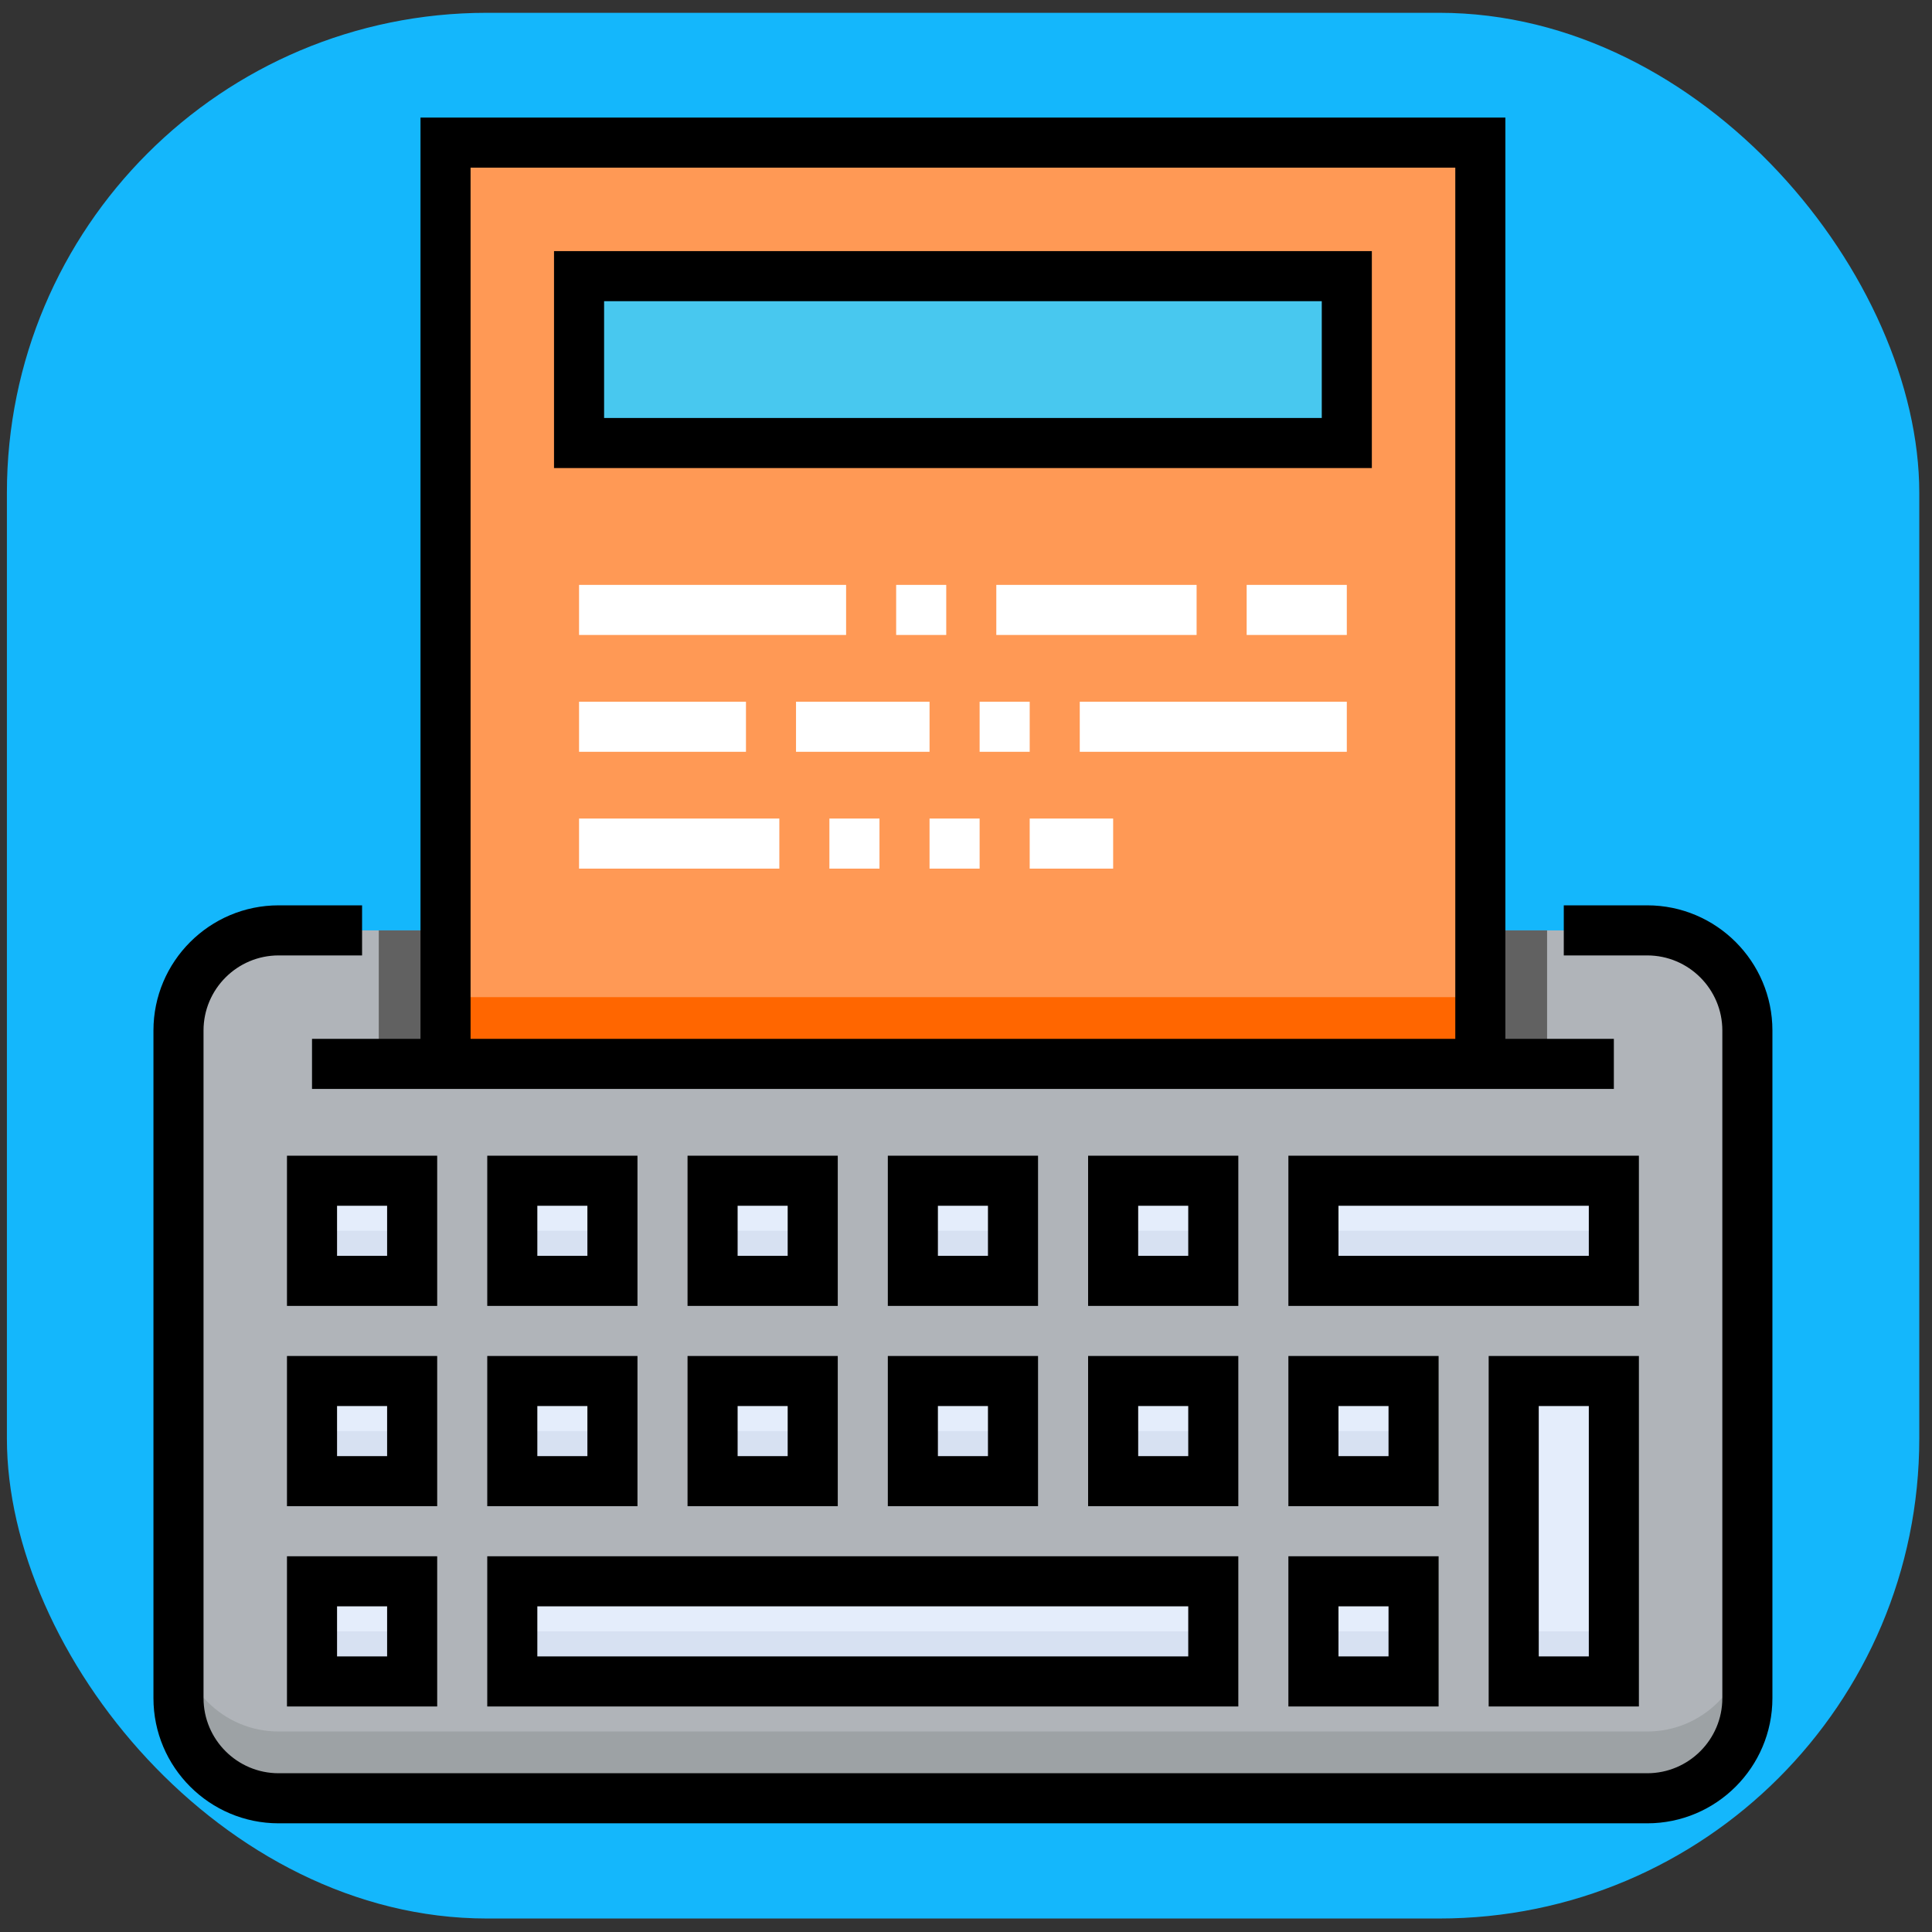 <?xml version="1.0" encoding="UTF-8" standalone="no"?>
<svg
   xmlns:dc="http://purl.org/dc/elements/1.1/"
   xmlns:cc="http://creativecommons.org/ns#"
   xmlns:rdf="http://www.w3.org/1999/02/22-rdf-syntax-ns#"
   xmlns:svg="http://www.w3.org/2000/svg"
   xmlns="http://www.w3.org/2000/svg"
   xmlns:sodipodi="http://sodipodi.sourceforge.net/DTD/sodipodi-0.dtd"
   xmlns:inkscape="http://www.inkscape.org/namespaces/inkscape"
   width="256"
   height="256"
   viewBox="0 0 67.733 67.733"
   version="1.1"
   id="svg8"
   inkscape:version="0.92.3 (2405546, 2018-03-11)"
   sodipodi:docname="Plastilla.svg"
   inkscape:export-filename="/home/chepecarlos/5.Programas/2.Heramientas/1.ElGatoALSW/Recursos/jessyink/AutoText.png"
   inkscape:export-xdpi="96.000008"
   inkscape:export-ydpi="96.000008">
  <rect x="0" y="0" width="67.733" height="67.733" fill="#333333" stroke="none"/>
  <defs
     id="defs2">
    <clipPath
       id="clipPath24"
       clipPathUnits="userSpaceOnUse">
      <path
         id="path22"
         d="m 2499.06,4090.98 c -793.93,0 -1437.55,-643.61 -1437.55,-1437.55 0,-793.94 643.62,-1437.54 1437.55,-1437.54 793.94,0 1437.55,643.6 1437.55,1437.54 0,793.94 -643.61,1437.55 -1437.55,1437.55 z m 0,-109.79 c 732.13,0 1327.76,-595.63 1327.76,-1327.76 0,-732.12 -595.63,-1327.76 -1327.76,-1327.76 -732.13,0 -1327.76,595.64 -1327.76,1327.76 0,732.13 595.63,1327.76 1327.76,1327.76" />
    </clipPath>
    <linearGradient
       id="linearGradient30"
       spreadMethod="pad"
       gradientTransform="matrix(2033,-2033,-2033,-2033,1482.56,3669.93)"
       gradientUnits="userSpaceOnUse"
       y2="0"
       x2="1"
       y1="0"
       x1="0">
      <stop
         id="stop26"
         offset="0"
         style="stop-opacity:1;stop-color:#922898" />
      <stop
         id="stop28"
         offset="1"
         style="stop-opacity:1;stop-color:#ee1f62" />
    </linearGradient>
    <clipPath
       id="clipPath42"
       clipPathUnits="userSpaceOnUse">
      <path
         id="path40"
         d="m 1872.43,942.289 c -48.43,0 -87.83,39.41 -87.83,87.841 v 543.06 c 0,48.43 39.4,87.84 87.83,87.84 h 1253.26 c 48.43,0 87.83,-39.41 87.83,-87.84 v -543.06 c 0,-48.431 -39.4,-87.841 -87.83,-87.841 z" />
    </clipPath>
    <linearGradient
       id="linearGradient48"
       spreadMethod="pad"
       gradientTransform="matrix(0,-718.73,-718.73,0,2499.06,1661.03)"
       gradientUnits="userSpaceOnUse"
       y2="0"
       x2="1"
       y1="0"
       x1="0">
      <stop
         id="stop44"
         offset="0"
         style="stop-opacity:1;stop-color:#922898" />
      <stop
         id="stop46"
         offset="1"
         style="stop-opacity:1;stop-color:#ee1f62" />
    </linearGradient>
    <clipPath
       id="clipPath24-3"
       clipPathUnits="userSpaceOnUse">
      <path
         id="path22-6"
         d="m 2499.06,4090.98 c -793.93,0 -1437.55,-643.61 -1437.55,-1437.55 0,-793.94 643.62,-1437.54 1437.55,-1437.54 793.94,0 1437.55,643.6 1437.55,1437.54 0,793.94 -643.61,1437.55 -1437.55,1437.55 z m 0,-109.79 c 732.13,0 1327.76,-595.63 1327.76,-1327.76 0,-732.12 -595.63,-1327.76 -1327.76,-1327.76 -732.13,0 -1327.76,595.64 -1327.76,1327.76 0,732.13 595.63,1327.76 1327.76,1327.76" />
    </clipPath>
    <linearGradient
       id="linearGradient30-7"
       spreadMethod="pad"
       gradientTransform="matrix(2033,-2033,-2033,-2033,1482.56,3669.93)"
       gradientUnits="userSpaceOnUse"
       y2="0"
       x2="1"
       y1="0"
       x1="0">
      <stop
         id="stop26-5"
         offset="0"
         style="stop-opacity:1;stop-color:#922898" />
      <stop
         id="stop28-3"
         offset="1"
         style="stop-opacity:1;stop-color:#ee1f62" />
    </linearGradient>
    <clipPath
       id="clipPath42-5"
       clipPathUnits="userSpaceOnUse">
      <path
         id="path40-6"
         d="m 2042.92,942.289 c -48.43,0 -87.83,39.41 -87.83,87.841 v 543.06 c 0,48.43 39.4,87.84 87.83,87.84 h 912.28 c 48.43,0 87.84,-39.41 87.84,-87.84 v -543.06 c 0,-48.431 -39.41,-87.841 -87.84,-87.841 z" />
    </clipPath>
    <linearGradient
       id="linearGradient48-2"
       spreadMethod="pad"
       gradientTransform="matrix(0,-718.73,-718.73,0,2499.06,1661.03)"
       gradientUnits="userSpaceOnUse"
       y2="0"
       x2="1"
       y1="0"
       x1="0">
      <stop
         id="stop44-9"
         offset="0"
         style="stop-opacity:1;stop-color:#922898" />
      <stop
         id="stop46-1"
         offset="1"
         style="stop-opacity:1;stop-color:#ee1f62" />
    </linearGradient>
    <clipPath
       id="clipPath1360"
       clipPathUnits="userSpaceOnUse">
      <rect
         y="52.052"
         x="211.241"
         height="99.552"
         width="94.963"
         id="rect1362"
         style="fill:#ff6600;stroke-width:26.458" />
    </clipPath>
    <clipPath
       clipPathUnits="userSpaceOnUse"
       id="clipPath1422">
      <rect
         x="-40.286"
         y="223.115"
         style="fill:#006df0;stroke-width:0.127"
         width="38.962"
         height="49.785"
         id="rect1424" />
    </clipPath>
    <clipPath
       clipPathUnits="userSpaceOnUse"
       id="clipPath1426">
      <rect
         id="rect1428"
         height="52.119"
         width="40.789"
         style="fill:#006df0;stroke-width:0.133"
         y="221.948"
         x="-41.2" />
    </clipPath>
  </defs>
  <sodipodi:namedview
     showguides="false"
     id="base"
     pagecolor="#ffffff"
     bordercolor="#666666"
     borderopacity="1.0"
     inkscape:pageopacity="0.0"
     inkscape:pageshadow="2"
     inkscape:zoom="0.5779194"
     inkscape:cx="473.01697"
     inkscape:cy="203.47646"
     inkscape:document-units="mm"
     inkscape:current-layer="g1425"
     showgrid="false"
     units="px"
     inkscape:snap-global="false"
     inkscape:window-width="1920"
     inkscape:window-height="1055"
     inkscape:window-x="0"
     inkscape:window-y="0"
     inkscape:window-maximized="1"
     inkscape:pagecheckerboard="true"
     borderlayer="true"
     inkscape:document-rotation="0" />
  <g
     inkscape:label="Capa 1"
     inkscape:groupmode="layer"
     id="layer1"
     transform="translate(0,-229.267)">
    <g
       id="g3742"
       transform="translate(54.618,15.308)">
      <rect
         y="75.892"
         x="-272.391"
         height="116.975"
         width="476.435"
         id="rect1417"
         style="fill:#14b7fc;fill-opacity:1;stroke-width:54.441" />
      <g
         id="g4719"
         style="fill:#008080;stroke:#ffffff;stroke-width:20.203;stroke-linejoin:round;stroke-miterlimit:4;stroke-dasharray:none;stroke-opacity:1"
         transform="matrix(0.148,0,0,0.148,-607.205,94.154)" />
      <g
         id="g4721"
         style="fill:#008080;stroke:#ffffff;stroke-width:20.203;stroke-linejoin:round;stroke-miterlimit:4;stroke-dasharray:none;stroke-opacity:1"
         transform="matrix(0.148,0,0,0.148,-607.205,94.154)" />
      <g
         id="g4723"
         style="fill:#008080;stroke:#ffffff;stroke-width:20.203;stroke-linejoin:round;stroke-miterlimit:4;stroke-dasharray:none;stroke-opacity:1"
         transform="matrix(0.148,0,0,0.148,-607.205,94.154)" />
      <g
         id="g4725"
         style="fill:#008080;stroke:#ffffff;stroke-width:20.203;stroke-linejoin:round;stroke-miterlimit:4;stroke-dasharray:none;stroke-opacity:1"
         transform="matrix(0.148,0,0,0.148,-607.205,94.154)" />
      <g
         id="g4727"
         style="fill:#008080;stroke:#ffffff;stroke-width:20.203;stroke-linejoin:round;stroke-miterlimit:4;stroke-dasharray:none;stroke-opacity:1"
         transform="matrix(0.148,0,0,0.148,-607.205,94.154)" />
      <g
         id="g4729"
         style="fill:#008080;stroke:#ffffff;stroke-width:20.203;stroke-linejoin:round;stroke-miterlimit:4;stroke-dasharray:none;stroke-opacity:1"
         transform="matrix(0.148,0,0,0.148,-607.205,94.154)" />
      <g
         id="g4731"
         style="fill:#008080;stroke:#ffffff;stroke-width:20.203;stroke-linejoin:round;stroke-miterlimit:4;stroke-dasharray:none;stroke-opacity:1"
         transform="matrix(0.148,0,0,0.148,-607.205,94.154)" />
      <g
         id="g4733"
         style="fill:#008080;stroke:#ffffff;stroke-width:20.203;stroke-linejoin:round;stroke-miterlimit:4;stroke-dasharray:none;stroke-opacity:1"
         transform="matrix(0.148,0,0,0.148,-607.205,94.154)" />
      <g
         id="g4735"
         style="fill:#008080;stroke:#ffffff;stroke-width:20.203;stroke-linejoin:round;stroke-miterlimit:4;stroke-dasharray:none;stroke-opacity:1"
         transform="matrix(0.148,0,0,0.148,-607.205,94.154)" />
      <g
         id="g4737"
         style="fill:#008080;stroke:#ffffff;stroke-width:20.203;stroke-linejoin:round;stroke-miterlimit:4;stroke-dasharray:none;stroke-opacity:1"
         transform="matrix(0.148,0,0,0.148,-607.205,94.154)" />
      <g
         id="g4739"
         style="fill:#008080;stroke:#ffffff;stroke-width:20.203;stroke-linejoin:round;stroke-miterlimit:4;stroke-dasharray:none;stroke-opacity:1"
         transform="matrix(0.148,0,0,0.148,-607.205,94.154)" />
      <g
         id="g4741"
         style="fill:#008080;stroke:#ffffff;stroke-width:20.203;stroke-linejoin:round;stroke-miterlimit:4;stroke-dasharray:none;stroke-opacity:1"
         transform="matrix(0.148,0,0,0.148,-607.205,94.154)" />
      <g
         id="g4743"
         style="fill:#008080;stroke:#ffffff;stroke-width:20.203;stroke-linejoin:round;stroke-miterlimit:4;stroke-dasharray:none;stroke-opacity:1"
         transform="matrix(0.148,0,0,0.148,-607.205,94.154)" />
      <g
         id="g4745"
         style="fill:#008080;stroke:#ffffff;stroke-width:20.203;stroke-linejoin:round;stroke-miterlimit:4;stroke-dasharray:none;stroke-opacity:1"
         transform="matrix(0.148,0,0,0.148,-607.205,94.154)" />
      <g
         id="g4747"
         style="fill:#008080;stroke:#ffffff;stroke-width:20.203;stroke-linejoin:round;stroke-miterlimit:4;stroke-dasharray:none;stroke-opacity:1"
         transform="matrix(0.148,0,0,0.148,-607.205,94.154)" />
      <g
         style="fill:#2a3d4f"
         id="g1328"
         transform="matrix(0.265,0,0,0.265,-241.147,455.041)" />
      <g
         style="fill:#2a3d4f"
         id="g1330"
         transform="matrix(0.265,0,0,0.265,-241.147,455.041)" />
      <g
         style="fill:#2a3d4f"
         id="g1332"
         transform="matrix(0.265,0,0,0.265,-241.147,455.041)" />
      <g
         style="fill:#2a3d4f"
         id="g1334"
         transform="matrix(0.265,0,0,0.265,-241.147,455.041)" />
      <g
         style="fill:#2a3d4f"
         id="g1336"
         transform="matrix(0.265,0,0,0.265,-241.147,455.041)" />
      <g
         style="fill:#2a3d4f"
         id="g1338"
         transform="matrix(0.265,0,0,0.265,-241.147,455.041)" />
      <g
         style="fill:#2a3d4f"
         id="g1340"
         transform="matrix(0.265,0,0,0.265,-241.147,455.041)" />
      <g
         style="fill:#2a3d4f"
         id="g1342"
         transform="matrix(0.265,0,0,0.265,-241.147,455.041)" />
      <g
         style="fill:#2a3d4f"
         id="g1344"
         transform="matrix(0.265,0,0,0.265,-241.147,455.041)" />
      <g
         style="fill:#2a3d4f"
         id="g1346"
         transform="matrix(0.265,0,0,0.265,-241.147,455.041)" />
      <g
         style="fill:#2a3d4f"
         id="g1348"
         transform="matrix(0.265,0,0,0.265,-241.147,455.041)" />
      <g
         style="fill:#2a3d4f"
         id="g1350"
         transform="matrix(0.265,0,0,0.265,-241.147,455.041)" />
      <g
         style="fill:#2a3d4f"
         id="g1352"
         transform="matrix(0.265,0,0,0.265,-241.147,455.041)" />
      <g
         style="fill:#2a3d4f"
         id="g1354"
         transform="matrix(0.265,0,0,0.265,-241.147,455.041)" />
      <g
         style="fill:#2a3d4f"
         id="g1356"
         transform="matrix(0.265,0,0,0.265,-241.147,455.041)" />
      <g
         style="fill:#2a3d4f"
         id="g1759"
         transform="matrix(0.265,0,0,0.265,-139.916,118.968)" />
      <g
         style="fill:#2a3d4f"
         id="g1761"
         transform="matrix(0.265,0,0,0.265,-139.916,118.968)" />
      <g
         style="fill:#2a3d4f"
         id="g1763"
         transform="matrix(0.265,0,0,0.265,-139.916,118.968)" />
      <g
         style="fill:#2a3d4f"
         id="g1765"
         transform="matrix(0.265,0,0,0.265,-139.916,118.968)" />
      <g
         style="fill:#2a3d4f"
         id="g1767"
         transform="matrix(0.265,0,0,0.265,-139.916,118.968)" />
      <g
         style="fill:#2a3d4f"
         id="g1769"
         transform="matrix(0.265,0,0,0.265,-139.916,118.968)" />
      <g
         style="fill:#2a3d4f"
         id="g1771"
         transform="matrix(0.265,0,0,0.265,-139.916,118.968)" />
      <g
         style="fill:#2a3d4f"
         id="g1773"
         transform="matrix(0.265,0,0,0.265,-139.916,118.968)" />
      <g
         style="fill:#2a3d4f"
         id="g1775"
         transform="matrix(0.265,0,0,0.265,-139.916,118.968)" />
      <g
         style="fill:#2a3d4f"
         id="g1777"
         transform="matrix(0.265,0,0,0.265,-139.916,118.968)" />
      <g
         style="fill:#2a3d4f"
         id="g1779"
         transform="matrix(0.265,0,0,0.265,-139.916,118.968)" />
      <g
         style="fill:#2a3d4f"
         id="g1781"
         transform="matrix(0.265,0,0,0.265,-139.916,118.968)" />
      <g
         style="fill:#2a3d4f"
         id="g1783"
         transform="matrix(0.265,0,0,0.265,-139.916,118.968)" />
      <g
         style="fill:#2a3d4f"
         id="g1785"
         transform="matrix(0.265,0,0,0.265,-139.916,118.968)" />
      <g
         style="fill:#2a3d4f"
         id="g1787"
         transform="matrix(0.265,0,0,0.265,-139.916,118.968)" />
      <rect
         style="opacity:1;fill:#14b7fc;fill-opacity:1;stroke:none;stroke-width:0.337;stroke-linejoin:round;stroke-miterlimit:4;stroke-dasharray:none;stroke-opacity:1"
         id="rect1268"
         width="67.045"
         height="66.811"
         x="-54.376"
         y="214.408"
         ry="16.828" />
      <g
         id="g1266"
         transform="matrix(0.392,0,0,0.392,-39.068,70.101)">
        <path
           id="path2"
           d="M -10.113,186.144 H 20.37 V 138.166 H -83.27 v 79.785 h 12.457 v 18.555 l 37.905,-18.555 h 22.796 z m 0,0"
           style="fill:#ff5555;stroke-width:0.265"
           inkscape:connector-curvature="0" />
        <path
           id="path4"
           d="m -15.414,180.843 v 37.109 h 5.301 v -31.808 h 30.483 v -5.301 z m 0,0"
           style="fill:#d40000;stroke-width:0.265"
           inkscape:connector-curvature="0" />
        <path
           id="path6"
           d="M -3.75,138.166 H -75.054 v 13.784 h 9.012 v 17.277 l 27.503,-17.277 h 34.788 z m 0,0"
           style="fill:#d40000;stroke-width:0.265"
           inkscape:connector-curvature="0" />
        <path
           id="path8"
           d="m 48.202,226.168 h -9.012 v 12.988 L 18.515,226.168 h -28.628 v -40.024 h 58.315 z m 0,0"
           style="fill:#ff9955;stroke-width:0.265"
           inkscape:connector-curvature="0" />
        <path
           id="path10"
           d="m -69.753,146.648 h 9.012 v 12.988 L -40.065,146.648 H -9.052 V 109.275 H -69.753 Z m 0,0"
           style="fill:#6bff6b;fill-opacity:1;stroke-width:0.265"
           inkscape:connector-curvature="0" />
        <path
           id="path12"
           d="m -36.884,156.457 h 10.603 v 31.808 h -10.603 z m 0,0"
           style="fill:#e4edfb;stroke-width:0.265"
           inkscape:connector-curvature="0" />
        <path
           id="path14"
           d="m -36.884,196.216 h 10.603 v 10.602 h -10.603 z m 0,0"
           style="fill:#e4edfb;stroke-width:0.265"
           inkscape:connector-curvature="0" />
        <path
           style="stroke-width:0.265"
           id="path16"
           d="m -12.1,184.155 v 44.001 h 30.043 l 23.236,14.597 v -14.597 h 9.012 v -44.001 z m 58.315,40.025 h -9.012 v 11.38 L 19.087,224.181 H -8.124 V 188.131 H 46.214 Z m 0,0"
           inkscape:connector-curvature="0" />
        <path
           style="stroke-width:0.265"
           id="path18"
           d="m 18.383,179.517 h 3.976 V 136.179 H -2.425 v 3.976 H 18.383 Z m 0,0"
           inkscape:connector-curvature="0" />
        <path
           style="stroke-width:0.265"
           id="path20"
           d="m -68.825,233.32 v -17.357 h -12.458 v -75.808 h 4.904 v -3.976 h -8.88 V 219.939 h 12.458 v 19.754 L -32.447,219.939 h 15.709 v -3.976 h -16.629 z m 0,0"
           inkscape:connector-curvature="0" />
        <path
           style="stroke-width:0.265"
           id="path22-3"
           d="m -62.728,163.233 23.236,-14.597 H -7.064 V 107.286 H -71.74 v 41.35 h 9.012 z m -5.036,-18.573 v -33.398 h 56.724 v 33.398 h -29.597 l -18.115,11.379 v -11.379 z m 0,0"
           inkscape:connector-curvature="0" />
        <path
           style="stroke-width:0.265"
           id="path24"
           d="m -24.294,154.468 h -14.578 v 35.784 h 14.578 z m -3.976,31.808 h -6.626 v -27.832 h 6.626 z m 0,0"
           inkscape:connector-curvature="0" />
        <path
           style="stroke-width:0.265"
           id="path26"
           d="m -38.872,208.807 h 14.578 v -14.579 h -14.578 z m 3.976,-10.603 h 6.626 v 6.627 h -6.626 z m 0,0"
           inkscape:connector-curvature="0" />
        <g
           transform="matrix(0.265,0,0,0.265,-85.259,107.286)"
           id="g36"
           style="fill:#ffffff">
          <path
             id="path28"
             d="m 147.77,270.492 h -15.027 v -15.027 h 15.027 z m -30.055,0 H 102.688 v -15.027 h 15.027 z m 0,0"
             inkscape:connector-curvature="0" />
          <path
             id="path30"
             d="m 303.051,270.492 h -15.027 v -15.027 h 15.027 z m -30.055,0 h -15.027 v -15.027 h 15.027 z m 0,0"
             inkscape:connector-curvature="0" />
          <path
             id="path32"
             d="m 401.73,418.762 h -15.027 v -15.027 h 15.027 z m 0,-30.055 h -15.027 v -60.109 h 15.027 z m 0,0"
             inkscape:connector-curvature="0" />
          <path
             id="path34"
             d="m 180.828,123.223 h -15.027 v -15.027 h 15.027 z m 0,-30.055 H 165.801 V 33.059 h 15.027 z m 0,0"
             inkscape:connector-curvature="0" />
        </g>
      </g>
      <g
         id="g974"
         transform="translate(-74.906,-110.914)">
        <g
           transform="matrix(0.113,0,0,0.113,-69.26,223.023)"
           id="g878">
          <path
             d="m 471,234.5 v 260 H 41 v -260 c 0,-16.57 13.43,-30 30,-30 h 370 c 16.57,0 30,13.43 30,30 z m 0,0"
             id="path2-3"
             inkscape:connector-curvature="0"
             style="fill:#d7dee2" />
          <path
             d="m 441,234.5 v 190 H 71 v -190 z m 0,0"
             id="path4-6"
             inkscape:connector-curvature="0"
             style="fill:#ff5555;fill-opacity:1" />
          <path
             d="m 441,234.5 v 20 H 71 v -20 z m 0,0"
             id="path6-7"
             inkscape:connector-curvature="0"
             style="fill:#dd523c" />
          <path
             d="m 471,434.5 v 60 H 41 v -60 h 150 c 11.047,0 20,8.953 20,20 h 90 c 0,-11.047 8.953,-20 20,-20 z m 0,0"
             id="path8-5"
             inkscape:connector-curvature="0"
             style="fill:#bfc9d1" />
          <path
             d="m 321,454.5 c 0,11.047 -8.953,20 -20,20 h -90 c -11.047,0 -20,-8.953 -20,-20 H 7.5 v 20 c 0,16.57 13.43,30 30,30 h 437 c 16.57,0 30,-13.43 30,-30 v -20 z m 0,0"
             id="path10-3"
             inkscape:connector-curvature="0"
             style="fill:#77959e" />
          <path
             d="M 275,7.5 H 65 v 166 h 80 l 74,59 v -59 h 56 z m 0,0"
             id="path12-5"
             inkscape:connector-curvature="0"
             style="fill:#6bff6b;fill-opacity:1" />
          <path
             d="m 374.074,288.5 0.133,-0.168 V 252.5 h -44.152 v 36 l -0.102,0.035 c 11.109,14.551 33.027,14.539 44.121,-0.035 z m 0,0"
             id="path14-6"
             inkscape:connector-curvature="0"
             style="fill:#e5bd76" />
          <path
             d="M 420.566,304.098 374.207,288.5 v -0.168 L 374.074,288.5 c -11.094,14.574 -33.012,14.586 -44.121,0.035 l -48.234,15.695 C 269.363,308.25 261,319.766 261,332.758 V 424.5 h 180 v -91.969 c 0,-12.883 -8.223,-24.328 -20.434,-28.434 z m 0,0"
             id="path16-2"
             inkscape:connector-curvature="0"
             style="fill:#00ddc2" />
          <path
             d="m 311,204.5 v 23 c 0,22.09 17.91,40 40,40 22.09,0 40,-17.91 40,-40 l -23,-23 z m 0,0"
             id="path18-9"
             inkscape:connector-curvature="0"
             style="fill:#ecce93" />
          <path
             d="m 351,164.5 c -22.09,0 -40,17.91 -40,40 h 57 l 23,23 v -23 c 0,-22.09 -17.91,-40 -40,-40 z m 0,0"
             id="path20-1"
             inkscape:connector-curvature="0"
             style="fill:#57565c" />
          <path
             d="m 203,329.5 -76.879,-50.16 v 100.32 z m 0,0"
             id="path22-2"
             inkscape:connector-curvature="0"
             style="fill:#ffffff" />
          <path
             d="M 446,7.5 H 326 v 87 h 36.855 v 36 l 40,-36 H 446 Z m 0,0"
             id="path24-7"
             inkscape:connector-curvature="0"
             style="fill:#ff9955;fill-opacity:1" />
          <path
             d="M 478.5,447 V 234.5 C 478.5,213.82 461.68,197 441,197 H 397.902 C 394.297,174.359 374.641,157 351,157 c -23.641,0 -43.297,17.359 -46.902,40 H 226.5 v -16 h 56 V 0 h -225 v 181 h 84.875 l 20.07,16 H 71 c -20.68,0 -37.5,16.82 -37.5,37.5 V 447 H 0 v 27.5 C 0,495.18 16.82,512 37.5,512 h 437 c 20.68,0 37.5,-16.82 37.5,-37.5 V 447 Z M 396.23,242 H 433.5 v 60.527 c -3.137,-2.352 -6.68,-4.238 -10.543,-5.539 l -41.25,-13.879 V 263.695 C 388.391,258.02 393.484,250.535 396.23,242 Z M 399.5,356.5 V 417 h -96 v -60.5 h -15 V 417 h -20 v -84.242 c 0,-9.773 6.242,-18.371 15.539,-21.395 l 43.609,-14.191 c 6.508,6.254 15.121,9.766 24.352,9.766 9.242,0 17.867,-3.52 24.379,-9.793 l 41.797,14.059 C 427.34,314.289 433.5,322.859 433.5,332.531 V 417 h -19 V 356.5 Z M 337.559,285.879 V 273.051 C 341.82,274.312 346.332,275 351,275 c 5.504,0 10.789,-0.953 15.707,-2.68 v 13.281 c -3.809,4.051 -9.059,6.34 -14.707,6.34 -5.52,-0.004 -10.656,-2.184 -14.441,-6.062 z M 351,172 c 17.922,0 32.5,14.578 32.5,32.5 v 4.895 L 371.105,197 H 319.383 C 322.777,182.684 335.66,172 351,172 Z m -32.5,40 h 46.395 l 18.465,18.465 C 381.855,247 367.922,260 351,260 c -17.922,0 -32.5,-14.578 -32.5,-32.5 z m -12.73,30 c 3.047,9.477 8.988,17.668 16.785,23.52 v 17.535 l -43.16,14.043 C 263.906,302.137 253.5,316.469 253.5,332.758 V 417 H 78.5 V 242 H 218.887 L 226.5,248.07 V 242 Z M 303.5,212 v 15 h -77 V 212 Z M 147.625,166 H 72.5 V 15 h 195 v 151 h -56 v 50.93 z M 48.5,234.5 C 48.5,222.094 58.594,212 71,212 h 110.258 l 18.812,15 H 63.5 v 205 h 385 V 227 h -50 V 212 H 441 c 12.406,0 22.5,10.094 22.5,22.5 V 447 h -150 v 7.5 c 0,6.895 -5.605,12.5 -12.5,12.5 h -90 c -6.895,0 -12.5,-5.605 -12.5,-12.5 V 447 h -150 z m 448.5,240 c 0,12.406 -10.094,22.5 -22.5,22.5 H 37.5 C 25.094,497 15,486.906 15,474.5 V 462 h 169.539 c 3.273,11.531 13.895,20 26.461,20 h 90 c 12.562,0 23.188,-8.469 26.461,-20 H 497 Z m 0,0"
             id="path26-0"
             inkscape:connector-curvature="0" />
          <path
             d="M 118.621,393.508 216.727,329.5 118.621,265.492 Z m 15,-100.32 55.652,36.312 -55.652,36.312 z m 0,0"
             id="path28-9"
             inkscape:connector-curvature="0" />
          <path
             d="M 355.355,147.34 405.734,102 H 453.5 V 0 h -135 v 102 h 36.855 z M 333.5,87 V 15 h 105 v 72 h -38.52 l -29.625,26.66 V 87 Z m 0,0"
             id="path30-3"
             inkscape:connector-curvature="0" />
          <g
             id="g40"
             style="fill:#ffffff">
            <path
               d="m 102.5,116 h 103 v 15 h -103 z m 0,0"
               id="path32-6"
               inkscape:connector-curvature="0" />
            <path
               d="m 237.5,98.5 h -15 v -15 h 15 z m -30,0 h -15 v -15 h 15 z m -30,0 h -15 v -15 h 15 z m -30,0 h -15 v -15 h 15 z m -30,0 h -15 v -15 h 15 z m 0,0"
               id="path34-0"
               inkscape:connector-curvature="0" />
            <path
               d="m 237.5,66 h -15 V 51 h 15 z m -30,0 h -15 V 51 h 15 z m -30,0 h -15 V 51 h 15 z m -30,0 h -15 V 51 h 15 z m -30,0 h -15 V 51 h 15 z m 0,0"
               id="path36"
               inkscape:connector-curvature="0" />
            <path
               d="m 407.5,57 h -15 V 42 h 15 z m -30,0 h -15 V 42 h 15 z m 0,0"
               id="path38"
               inkscape:connector-curvature="0" />
          </g>
        </g>
      </g>
      <g
         id="g1031"
         transform="matrix(0.623,0,0,0.623,129.173,3.675)">
        <path
           id="path2-6"
           d="m -208.571,194.416 h 82.27 v 55.485 h -14.923 v 13.393 l -21.428,-13.393 h -45.919 z m 0,0"
           style="fill:#6bff6b;fill-opacity:1;stroke-width:0.191"
           inkscape:connector-curvature="0" />
        <path
           id="path4-2"
           d="m -150.217,221.967 v -4.592 c 0,-9.51 -7.709,-17.219 -17.219,-17.219 -8.498,0 -15.559,6.157 -16.964,14.254 h 26.626 z m 0,0"
           style="fill:#1a1a1a;stroke-width:0.191"
           inkscape:connector-curvature="0" />
        <path
           id="path6-6"
           d="m -157.773,214.411 h -26.626 c -0.167,0.963 -0.255,1.954 -0.255,2.965 v 9.566 c 0,9.51 7.709,17.219 17.219,17.219 9.51,0 17.219,-7.709 17.219,-17.219 v -4.975 z m 0,0"
           style="fill:#ecce93;stroke-width:0.191"
           inkscape:connector-curvature="0" />
        <path
           id="path8-1"
           d="m -208.571,194.416 h 69.643 v -10.714 h -45.919 l -27.36,-13.393 v 13.393 h -8.992 v 55.484 h 12.627 z m 0,0"
           style="fill:#ff9955;fill-opacity:1;stroke-width:0.191"
           inkscape:connector-curvature="0" />
        <path
           id="path10-8"
           d="m -174.133,231.342 c 0,3.698 2.998,6.697 6.697,6.697 3.698,0 6.697,-2.998 6.697,-6.697 z m 0,0"
           style="fill:#e76e54;stroke-width:0.191"
           inkscape:connector-curvature="0" />
        <path
           id="path12-7"
           d="m -184.4,214.411 c -0.167,0.963 -0.255,1.954 -0.255,2.965 v 0.861 h 25.296 l 9.137,9.137 c 0.004,-0.143 0.006,-0.287 0.006,-0.432 v -4.975 l -7.558,-7.557 z m 0,0"
           style="fill:#e5bd76;stroke-width:0.191"
           inkscape:connector-curvature="0" />
        <path
           id="path14-9"
           d="m -212.397,190.59 v 44.77 h -8.801 v 3.826 h 12.627 v -44.77 h 69.643 v -3.826 z m 0,0"
           style="fill:#f76300;fill-opacity:1;stroke-width:0.191"
           inkscape:connector-curvature="0" />
        <path
           style="stroke-width:0.191"
           id="path16-20"
           d="m -210.005,192.982 v 58.354 h 46.942 l 23.275,14.547 v -14.547 h 14.923 v -58.354 z m 82.27,55.484 h -14.924 v 12.239 l -19.582,-12.239 h -44.895 v -52.614 h 79.4 z m 0,0"
           inkscape:connector-curvature="0" />
        <path
           style="stroke-width:0.191"
           id="path18-2"
           d="m -167.436,245.596 c 10.286,0 18.654,-8.368 18.654,-18.654 v -9.566 c 0,-10.286 -8.368,-18.654 -18.654,-18.654 -10.286,0 -18.654,8.368 -18.654,18.654 v 9.566 c 0,10.286 8.368,18.654 18.654,18.654 z m 0,-44.005 c 8.704,0 15.785,7.08 15.785,15.784 v 1.128 l -5.529,-5.528 h -25.411 c 1.91,-6.568 7.979,-11.384 15.155,-11.384 z m -15.784,15.784 c 0,-0.517 0.027,-1.027 0.075,-1.531 h 24.776 l 6.717,6.717 v 4.38 c 0,8.704 -7.08,15.785 -15.784,15.785 -8.704,0 -15.784,-7.081 -15.784,-15.785 z m 0,0"
           inkscape:connector-curvature="0" />
        <path
           style="stroke-width:0.191"
           id="path20-3"
           d="m -175.567,231.342 c 0,4.484 3.648,8.132 8.131,8.132 4.484,0 8.132,-3.648 8.132,-8.132 v -1.434 h -16.263 z m 13.194,1.435 c -0.626,2.206 -2.658,3.826 -5.063,3.826 -2.404,0 -4.436,-1.62 -5.063,-3.826 z m 0,0"
           inkscape:connector-curvature="0" />
        <path
           style="stroke-width:0.191"
           id="path22-7"
           d="m -176.046,220.341 h 2.87 v 2.87 h -2.87 z m 0,0"
           inkscape:connector-curvature="0" />
        <path
           style="stroke-width:0.191"
           id="path24-5"
           d="m -161.696,220.341 h 2.87 v 2.87 h -2.87 z m 0,0"
           inkscape:connector-curvature="0" />
        <path
           style="stroke-width:0.191"
           id="path26-9"
           d="m -140.363,185.137 v 4.497 h 2.87 v -7.366 h -47.021 l -29.127,-14.258 v 14.258 h -8.992 v 58.354 h 9.279 v -2.87 h -6.41 v -52.615 h 8.993 v -12.528 l 25.592,12.528 z m 0,0"
           inkscape:connector-curvature="0" />
        <g
           id="g34"
           style="fill:#ffffff"
           transform="matrix(0.191,0,0,0.191,-222.729,168.01)">
          <path
             id="path28-2"
             d="m 481.918,204.199 h -15.012 v -28.523 h -38.535 v -15.016 h 53.547 z m -68.559,-28.523 h -15.012 v -15.016 h 15.012 z m 0,0"
             inkscape:connector-curvature="0" />
          <path
             id="path30-2"
             d="m 163.141,290.773 h -15.012 v -15.012 h 15.012 z m -30.027,0 h -15.012 v -15.012 h 15.012 z m 0,0"
             inkscape:connector-curvature="0" />
          <path
             id="path32-8"
             d="m 458.398,290.773 h -15.012 v -15.012 h 15.012 z m -30.027,0 h -15.012 v -15.012 h 15.012 z m 0,0"
             inkscape:connector-curvature="0" />
        </g>
      </g>
      <g
         id="g1106"
         transform="matrix(0.892,0,0,0.892,112.53,-75.934)">
        <path
           style="fill:#6bff6b;fill-opacity:1;stroke-width:0.129"
           inkscape:connector-curvature="0"
           d="m -20.724,232.722 c 0,9.291 -7.532,16.822 -16.822,16.822 -9.291,0 -16.822,-7.532 -16.822,-16.822 0,-9.291 7.531,-16.822 16.822,-16.822 9.291,0 16.822,7.531 16.822,16.822 z m 0,0"
           id="path2-9" />
        <path
           style="fill:#a477bd;stroke-width:0.129"
           inkscape:connector-curvature="0"
           d="m 9.879,263.326 c 0,9.291 -7.531,16.822 -16.822,16.822 -9.291,0 -16.822,-7.531 -16.822,-16.822 0,-9.291 7.532,-16.822 16.822,-16.822 9.291,0 16.822,7.532 16.822,16.822 z m 0,0"
           id="path4-7" />
        <path
           style="fill:#ecce93;stroke-width:0.129"
           inkscape:connector-curvature="0"
           d="m -4.234,260.091 v 6.211 c -1.436,1.888 -4.275,1.888 -5.713,0 v -6.211 z m 0,0"
           id="path6-3" />
        <path
           style="fill:#ffcb5a;stroke-width:0.129"
           inkscape:connector-curvature="0"
           d="m 4.703,272.03 v 3.434 c -3.021,2.901 -7.126,4.684 -11.646,4.684 -4.52,0 -8.625,-1.783 -11.646,-4.684 v -3.464 c 0,-1.666 1.063,-3.149 2.644,-3.679 l 5.999,-2.019 c 0.718,0.945 1.788,1.416 2.857,1.416 1.069,0 2.138,-0.471 2.856,-1.416 l 6.256,2.036 c 1.599,0.52 2.681,2.011 2.681,3.692 z m 0,0"
           id="path8-6" />
        <path
           style="fill:#e5bd76;stroke-width:0.129"
           inkscape:connector-curvature="0"
           d="m -4.234,260.091 v 5.593 c -0.843,0.317 -1.757,0.489 -2.709,0.489 -1.064,0 -2.08,-0.215 -3.004,-0.604 v -5.478 z m 0,0"
           id="path10-1" />
        <path
           style="fill:#ecce93;stroke-width:0.129"
           inkscape:connector-curvature="0"
           d="m -12.119,255.432 v 2.976 c 0,2.859 2.317,5.176 5.176,5.176 2.858,0 5.176,-2.317 5.176,-5.176 l -2.976,-2.976 z m 0,0"
           id="path12-2" />
        <path
           style="fill:#57565c;stroke-width:0.129"
           inkscape:connector-curvature="0"
           d="m -6.943,250.256 c -2.859,0 -5.176,2.318 -5.176,5.176 h 7.376 l 2.976,2.976 v -2.976 c 0,-2.858 -2.318,-5.176 -5.176,-5.176 z m 0,0"
           id="path14-93" />
        <path
           style="fill:#ecce93;stroke-width:0.129"
           inkscape:connector-curvature="0"
           d="m -34.837,229.423 v 6.211 c -1.436,1.888 -4.275,1.888 -5.713,0 v -6.211 z m 0,0"
           id="path16-1" />
        <path
           style="fill:#aa854b;stroke-width:0.129"
           inkscape:connector-curvature="0"
           d="m -25.9,241.362 v 3.499 c -3.022,2.901 -7.126,4.684 -11.646,4.684 -4.52,0 -8.625,-1.783 -11.646,-4.684 v -3.529 c 0,-1.667 1.063,-3.149 2.644,-3.679 l 5.999,-2.019 c 0.718,0.945 1.788,1.415 2.857,1.415 1.069,0 2.138,-0.471 2.856,-1.415 l 6.255,2.036 c 1.6,0.52 2.681,2.011 2.681,3.692 z m 0,0"
           id="path18-94" />
        <path
           style="fill:#e5bd76;stroke-width:0.129"
           inkscape:connector-curvature="0"
           d="m -34.837,229.423 v 5.593 c -0.843,0.317 -1.757,0.489 -2.71,0.489 -1.063,0 -2.08,-0.215 -3.003,-0.604 v -5.478 z m 0,0"
           id="path20-7" />
        <path
           style="fill:#ecce93;stroke-width:0.129"
           inkscape:connector-curvature="0"
           d="m -42.723,224.764 v 2.976 c 0,2.859 2.318,5.176 5.176,5.176 2.859,0 5.176,-2.317 5.176,-5.176 l -2.976,-2.976 z m 0,0"
           id="path22-8" />
        <path
           style="fill:#57565c;stroke-width:0.129"
           inkscape:connector-curvature="0"
           d="m -37.547,219.588 c -2.858,0 -5.176,2.317 -5.176,5.176 h 7.376 l 2.976,2.976 v -2.976 c 0,-2.859 -2.317,-5.176 -5.176,-5.176 z m 0,0"
           id="path24-4" />
        <path
           style="stroke-width:0.129"
           inkscape:connector-curvature="0"
           d="m -37.547,214.93 c -9.811,0 -17.793,7.982 -17.793,17.793 0,9.811 7.982,17.793 17.793,17.793 9.811,0 17.793,-7.982 17.793,-17.793 0,-9.811 -7.982,-17.793 -17.793,-17.793 z m 10.676,29.5 c -2.819,2.573 -6.567,4.144 -10.676,4.144 -4.108,0 -7.856,-1.571 -10.675,-4.144 v -3.098 c 0,-1.251 0.797,-2.361 1.983,-2.76 l 5.396,-1.815 c 0.842,0.809 1.956,1.263 3.151,1.263 1.196,0 2.312,-0.456 3.155,-1.268 l 5.656,1.84 c 1.203,0.391 2.011,1.504 2.011,2.769 z m -8.878,-18.695 2.389,2.39 c -0.194,2.14 -1.998,3.822 -4.187,3.822 -2.319,0 -4.205,-1.887 -4.205,-4.205 v -2.006 z m -5.889,-1.941 c 0.439,-1.852 2.106,-3.235 4.091,-3.235 2.319,0 4.206,1.887 4.206,4.205 v 0.633 l -1.604,-1.604 z m 5.831,9.841 v 1.643 c -0.491,0.513 -1.164,0.801 -1.886,0.801 -0.722,0 -1.395,-0.289 -1.886,-0.801 v -1.738 c 0.637,0.224 1.321,0.347 2.033,0.347 0.604,0 1.188,-0.089 1.74,-0.252 z m 7.526,3.112 -5.585,-1.817 v -2.269 c 1.496,-1.122 2.466,-2.91 2.466,-4.92 v -2.976 c 0,-3.389 -2.757,-6.147 -6.147,-6.147 -3.389,0 -6.146,2.758 -6.146,6.147 v 2.976 c 0,1.875 0.845,3.556 2.172,4.684 v 2.512 l -5.338,1.796 c -1.977,0.665 -3.305,2.513 -3.305,4.599 v 0.976 c -2.029,-2.664 -3.235,-5.986 -3.235,-9.585 0,-8.741 7.111,-15.851 15.851,-15.851 8.741,0 15.852,7.111 15.852,15.851 0,3.599 -1.206,6.921 -3.235,9.585 v -0.946 c 0,-2.108 -1.347,-3.962 -3.351,-4.614 z m 0,0"
           id="path26-5" />
        <path
           style="stroke-width:0.129"
           inkscape:connector-curvature="0"
           d="m -6.943,245.533 c -9.811,0 -17.793,7.982 -17.793,17.793 0,9.811 7.982,17.793 17.793,17.793 9.811,0 17.793,-7.982 17.793,-17.793 0,-9.811 -7.982,-17.793 -17.793,-17.793 z m 10.675,29.5 c -2.819,2.573 -6.567,4.144 -10.675,4.144 -4.109,0 -7.856,-1.571 -10.676,-4.144 v -3.034 c 0,-1.251 0.797,-2.36 1.983,-2.759 l 5.396,-1.815 c 0.842,0.809 1.956,1.263 3.151,1.263 1.196,0 2.312,-0.456 3.155,-1.268 l 5.656,1.841 c 1.202,0.391 2.01,1.504 2.01,2.768 z m -8.878,-18.631 2.39,2.39 c -0.195,2.14 -1.998,3.822 -4.187,3.822 -2.319,0 -4.206,-1.887 -4.206,-4.205 v -2.006 z m -5.889,-1.941 c 0.439,-1.852 2.106,-3.235 4.091,-3.235 2.319,0 4.205,1.887 4.205,4.205 v 0.633 l -1.604,-1.604 z m 5.831,9.842 v 1.643 c -0.491,0.513 -1.163,0.801 -1.886,0.801 -0.723,0 -1.395,-0.289 -1.887,-0.801 v -1.738 c 0.637,0.224 1.321,0.347 2.033,0.347 0.604,0 1.187,-0.089 1.739,-0.252 z m 7.526,3.112 -5.585,-1.817 v -2.269 c 1.496,-1.122 2.466,-2.91 2.466,-4.92 v -2.976 c 0,-3.389 -2.757,-6.147 -6.146,-6.147 -3.389,0 -6.147,2.758 -6.147,6.147 v 2.976 c 0,1.875 0.845,3.556 2.173,4.684 v 2.512 l -5.338,1.796 c -1.976,0.665 -3.305,2.513 -3.305,4.599 v 0.911 c -2.029,-2.664 -3.235,-5.986 -3.235,-9.585 0,-8.741 7.111,-15.852 15.852,-15.852 8.741,0 15.851,7.111 15.851,15.852 0,3.599 -1.206,6.921 -3.235,9.585 v -0.882 c 0,-2.107 -1.347,-3.962 -3.351,-4.614 z m 0,0"
           id="path28-0" />
        <path
           style="stroke-width:0.129"
           inkscape:connector-curvature="0"
           d="m -10.93,220.143 c -0.615,-0.253 -1.246,-0.488 -1.876,-0.698 l -0.574,1.718 c 0.591,0.197 1.184,0.418 1.761,0.655 z m 0,0"
           id="path30-36" />
        <path
           style="stroke-width:0.129"
           inkscape:connector-curvature="0"
           d="m -14.724,218.876 c -0.643,-0.168 -1.3,-0.316 -1.953,-0.439 l -0.338,1.78 c 0.613,0.117 1.23,0.256 1.834,0.413 z m 0,0"
           id="path32-1" />
        <path
           style="stroke-width:0.129"
           inkscape:connector-curvature="0"
           d="m -29.788,277.022 c 0.643,0.163 1.301,0.307 1.955,0.427 l 0.327,-1.782 c -0.615,-0.113 -1.233,-0.248 -1.837,-0.401 z m 0,0"
           id="path34-06" />
        <path
           style="stroke-width:0.129"
           inkscape:connector-curvature="0"
           d="m -33.59,275.778 c 0.615,0.248 1.247,0.479 1.881,0.686 l 0.563,-1.722 c -0.594,-0.194 -1.188,-0.411 -1.765,-0.644 z m 0,0"
           id="path36-3" />
        <path
           style="stroke-width:0.129"
           inkscape:connector-curvature="0"
           d="m -2.62,237.468 -4.024,-1.98 -0.857,1.742 12.24,6.022 3.189,-13.264 -1.888,-0.454 -1.299,5.407 c -1.457,-3.04 -3.417,-5.804 -5.855,-8.242 -2.354,-2.354 -5.043,-4.283 -7.991,-5.734 l -0.799,1.626 c 2.77,1.362 5.296,3.176 7.51,5.389 2.857,2.857 5.016,6.188 6.428,9.905 l -0.614,2.554 -3.264,-1.606 C -2.335,232.675 -7.28,227.769 -13.472,225.338 l -0.71,1.807 c 4.976,1.954 9.076,5.644 11.562,10.322 z m 0,0"
           id="path38-2" />
        <path
           style="stroke-width:0.129"
           inkscape:connector-curvature="0"
           d="m -42.048,258.416 3.702,1.821 0.856,-1.742 -12.24,-6.022 -3.188,13.264 1.887,0.453 1.383,-5.754 c 1.476,3.227 3.51,6.151 6.078,8.719 2.397,2.397 5.139,4.352 8.15,5.811 l 0.79,-1.631 c -2.829,-1.371 -5.405,-3.209 -7.659,-5.462 -3.003,-3.003 -5.231,-6.521 -6.632,-10.462 l 0.511,-2.126 3.582,1.762 c 2.517,6.204 7.525,11.127 13.78,13.532 l 0.697,-1.812 c -5.031,-1.934 -9.185,-5.639 -11.697,-10.352 z m 0,0"
           id="path40-0" />
        <g
           style="fill:#ffffff"
           transform="matrix(0.129,0,0,0.129,-55.339,214.93)"
           id="g46">
          <path
             inkscape:connector-curvature="0"
             d="m 411.402,469.957 h -15.016 v -15.012 h 15.016 z m -30.031,0 h -15.012 v -15.012 h 15.012 z m -30.027,0 h -15.016 v -15.012 h 15.016 z m 0,0"
             id="path42" />
          <path
             inkscape:connector-curvature="0"
             d="m 174.672,225.719 h -15.016 v -15.012 h 15.016 z m -30.031,0 H 129.625 v -15.012 h 15.016 z m -30.027,0 H 99.598 v -15.012 h 15.016 z m 0,0"
             id="path44" />
        </g>
      </g>
      <g
         id="g1202"
         transform="matrix(0.415,0,0,0.415,26.856,135.493)">
        <g
           id="g1233"
           transform="translate(454.969,-270.552)">
          <path
             inkscape:connector-curvature="0"
             style="fill:#ff9955;fill-opacity:1;stroke-width:0.265"
             d="m -147.475,225.814 h 92.778 v 79.561 h -92.778 z m 0,0"
             id="path2-61" />
          <path
             inkscape:connector-curvature="0"
             style="fill:#ff6e0e;fill-opacity:1;stroke-width:0.265"
             d="m -111.608,305.375 h -35.867 v -59.311 c 12.024,0 21.806,9.782 21.806,21.806 v 9.913 c 0,6.906 -3.233,13.071 -8.26,17.07 v 0.534 h 5.334 c 7.293,0 13.658,4.033 16.986,9.988 z m 0,0"
             id="path4-5" />
          <path
             inkscape:connector-curvature="0"
             style="fill:#aa854b;stroke-width:0.265"
             d="m -153.026,217.883 h 103.88 v 7.93 H -153.026 Z m 0,0"
             id="path6-5" />
          <path
             inkscape:connector-curvature="0"
             style="fill:#ecce93;stroke-width:0.265"
             d="m -139.215,291.894 v 9.017 c 0,4.562 -3.698,8.26 -8.26,8.26 -4.562,0 -8.26,-3.698 -8.26,-8.26 v -9.017 z m 0,0"
             id="path8-4" />
          <path
             inkscape:connector-curvature="0"
             style="fill:#000000;stroke-width:0.265"
             d="M -128.594,300.674 H -139.215 v 0.236 c 0,4.562 -3.698,8.26 -8.26,8.26 -4.562,0 -8.26,-3.698 -8.26,-8.26 v -0.236 h -10.621 c -7.821,0 -14.16,6.34 -14.16,14.159 v 36.534 h 66.082 v -36.533 c 0,-7.821 -6.34,-14.16 -14.16,-14.16 z m 0,0"
             id="path10-7" />
          <g
             style="fill:#48c8ef"
             id="g20"
             transform="matrix(0.265,0,0,0.265,-182.498,215.901)">
            <path
               inkscape:connector-curvature="0"
               d="m 237.77,223.281 h 29.969 v 49.453 h -29.969 z m 0,0"
               id="path12-6" />
            <path
               inkscape:connector-curvature="0"
               d="m 299.207,183.32 h 29.973 v 89.414 h -29.973 z m 0,0"
               id="path14-5" />
            <path
               inkscape:connector-curvature="0"
               d="m 360.148,143.359 h 29.969 v 129.375 h -29.969 z m 0,0"
               id="path16-6" />
            <path
               inkscape:connector-curvature="0"
               d="m 423.086,102.898 h 29.973 v 169.836 h -29.973 z m 0,0"
               id="path18-93" />
          </g>
          <path
             inkscape:connector-curvature="0"
             style="fill:#e5bd76;stroke-width:0.265"
             d="m -139.215,291.894 v 6.069 c -2.548,1.047 -5.339,1.626 -8.26,1.626 -2.921,0 -5.712,-0.579 -8.26,-1.626 v -6.069 z m 0,0"
             id="path22-74" />
          <path
             inkscape:connector-curvature="0"
             style="fill:#ecce93;stroke-width:0.265"
             d="m -141.429,266.217 h -12.092 c -2.6,0 -4.991,1.425 -6.228,3.712 l -4.246,7.852 c 0,9.124 7.396,16.52 16.52,16.52 9.124,0 16.52,-7.396 16.52,-16.52 l -4.247,-7.852 c -1.236,-2.287 -3.628,-3.712 -6.227,-3.712 z m 0,0"
             id="path24-52" />
          <path
             inkscape:connector-curvature="0"
             style="fill:#1a1a1a;stroke-width:0.265"
             d="m -147.475,251.349 c -9.124,0 -16.52,7.396 -16.52,16.52 v 9.913 l 4.246,-7.852 c 1.237,-2.287 3.628,-3.712 6.228,-3.712 h 12.092 c 2.599,0 4.991,1.425 6.228,3.712 l 4.247,7.852 v -9.913 c -10e-4,-9.124 -7.397,-16.52 -16.521,-16.52 z m 0,0"
             id="path26-54" />
          <path
             inkscape:connector-curvature="0"
             style="fill:#ff6e0e;fill-opacity:1;stroke-width:0.265"
             d="m -147.475,225.814 h 92.778 v 5.287 h -92.778 z m 0,0"
             id="path28-7" />
          <path
             inkscape:connector-curvature="0"
             d="m -155.008,215.901 v 11.895 h 5.551 v 21.678 c -9.274,0.992 -16.521,8.863 -16.521,18.395 v 9.913 c 0,6.417 3.286,12.079 8.261,15.4 v 5.51 h -8.638 c -8.901,0 -16.143,7.242 -16.143,16.143 v 36.534 h 3.965 v -36.533 c 0,-6.715 5.463,-12.178 12.178,-12.178 h 8.79 c 0.831,4.818 5.037,8.497 10.09,8.497 5.052,0 9.259,-3.678 10.09,-8.497 h 8.79 c 6.715,0 12.178,5.463 12.178,12.178 v 36.533 h 3.965 v -36.533 c 0,-2.698 -0.669,-5.24 -1.843,-7.477 h 11.226 v 18.105 h 3.965 v -18.105 h 46.389 v -79.562 h 5.551 v -11.895 z m -7.004,51.968 c 0,-8.016 6.522,-14.538 14.538,-14.538 8.016,0 14.538,6.522 14.538,14.538 v 2.079 l -0.52,-0.962 c -1.585,-2.931 -4.639,-4.751 -7.972,-4.751 h -12.092 c -3.332,0 -6.386,1.82 -7.972,4.751 l -0.52,0.962 z m 20.815,33.041 c 0,3.461 -2.816,6.278 -6.278,6.278 -3.461,0 -6.278,-2.816 -6.278,-6.278 v -5.724 c 1.962,0.709 4.074,1.098 6.278,1.098 2.202,0 4.316,-0.389 6.278,-1.098 z m -6.278,-8.591 c -7.856,0 -14.272,-6.264 -14.526,-14.058 l 3.997,-7.389 c 0.891,-1.648 2.61,-2.673 4.483,-2.673 h 12.092 c 1.874,0 3.593,1.024 4.483,2.673 l 3.996,7.389 c -0.254,7.795 -6.669,14.058 -14.525,14.058 z m 90.795,11.073 h -60.54 c -2.92,-2.903 -6.941,-4.7 -11.375,-4.7 h -8.638 v -5.511 c 4.975,-3.32 8.26,-8.982 8.26,-15.4 v -9.912 c 0,-9.533 -7.246,-17.404 -16.52,-18.396 v -21.678 h 88.813 z m 5.551,-79.561 h -99.915 v -3.966 h 99.915 z m 0,0"
             id="path30-4"
             style="stroke-width:0.265" />
          <path
             inkscape:connector-curvature="0"
             d="m -171.878,320.971 h 3.965 v 30.397 h -3.965 z m 0,0"
             id="path32-4"
             style="stroke-width:0.265" />
          <path
             inkscape:connector-curvature="0"
             d="m -127.037,320.971 h 3.965 v 30.397 h -3.965 z m 0,0"
             id="path34-3"
             style="stroke-width:0.265" />
          <path
             inkscape:connector-curvature="0"
             d="m -103.068,329.429 h 3.965 v 3.7 h -3.965 z m 0,0"
             id="path36-0"
             style="stroke-width:0.265" />
          <path
             inkscape:connector-curvature="0"
             d="m -121.572,290.044 h 11.895 v -17.049 h -11.895 z m 3.966,-13.084 h 3.965 v 9.12 h -3.965 z m 0,0"
             id="path38-7"
             style="stroke-width:0.265" />
          <path
             inkscape:connector-curvature="0"
             d="m -105.315,290.044 h 11.895 v -27.622 h -11.895 z m 3.965,-23.657 h 3.966 v 19.693 h -3.966 z m 0,0"
             id="path40-8"
             style="stroke-width:0.265" />
          <path
             inkscape:connector-curvature="0"
             d="m -89.191,290.044 h 11.895 v -38.195 h -11.895 z m 3.965,-34.23 h 3.965 v 30.266 h -3.965 z m 0,0"
             id="path42-6"
             style="stroke-width:0.265" />
          <path
             inkscape:connector-curvature="0"
             d="m -60.644,241.144 h -11.895 v 48.9 h 11.895 z m -3.965,44.936 h -3.966 v -40.971 h 3.966 z m 0,0"
             id="path44-8"
             style="stroke-width:0.265" />
          <path
             inkscape:connector-curvature="0"
             d="m -104.177,254.6 -2.645,-2.954 -7.312,6.546 h -9.815 v 3.965 h 11.331 z m 0,0"
             id="path46"
             style="stroke-width:0.265" />
          <path
             inkscape:connector-curvature="0"
             d="m -84.865,237.312 h 10.608 v -3.965 h -12.124 l -5.671,5.077 2.645,2.954 z m 0,0"
             id="path48"
             style="stroke-width:0.265" />
          <path
             inkscape:connector-curvature="0"
             d="m -103.871,249.004 2.954,-2.645 2.645,2.954 -2.954,2.645 z m 0,0"
             id="path50"
             style="stroke-width:0.265" />
          <path
             inkscape:connector-curvature="0"
             d="m -97.963,243.714 2.954,-2.644 2.645,2.954 -2.954,2.645 z m 0,0"
             id="path52"
             style="stroke-width:0.265" />
          <path
             inkscape:connector-curvature="0"
             style="fill:#ffffff;stroke-width:0.265"
             d="m -109.941,237.047 h -3.965 v -3.965 h 3.965 z m -7.929,0 h -3.965 v -3.965 h 3.965 z m -7.93,0 h -3.965 v -3.965 h 3.965 z m -7.929,0 h -3.965 v -3.965 h 3.965 z m 0,0"
             id="path54" />
          <path
             inkscape:connector-curvature="0"
             style="fill:#ffffff;stroke-width:0.265"
             d="m -117.871,245.241 h -3.965 v -3.965 h 3.965 z m -7.93,0 h -3.965 v -3.965 h 3.965 z m -7.929,0 h -3.965 v -3.965 h 3.965 z m 0,0"
             id="path56" />
          <path
             inkscape:connector-curvature="0"
             style="fill:#ffffff;stroke-width:0.265"
             d="m -170.603,314.834 h -3.965 c 0,-4.529 3.683,-8.213 8.212,-8.213 v 3.965 c -2.343,0 -4.248,1.906 -4.248,4.249 z m 0,0"
             id="path58" />
        </g>
        <g
           id="g1425"
           transform="matrix(0.441,0,0,0.441,60.322,145.248)">
          <path
             style="fill:#b0b4b9;stroke-width:0.638"
             inkscape:connector-curvature="0"
             d="m -266.416,277.605 h -31.972 v 25.578 h -198.226 v -25.578 h -31.972 c -10.595,0 -19.183,8.588 -19.183,19.183 v 127.888 c 0,10.595 8.588,19.183 19.183,19.183 h 262.17 c 10.595,0 19.183,-8.588 19.183,-19.183 V 296.788 c 0,-10.595 -8.588,-19.183 -19.183,-19.183 z m 0,0"
             id="path2-8" />
          <g
             style="fill:#e4edfb"
             transform="matrix(0.638,0,0,0.638,-552.565,121.901)"
             id="g36-4">
            <path
               inkscape:connector-curvature="0"
               d="m 107.711,319.125 h 30.059 v 30.059 h -30.059 z m 0,0"
               id="path4-3" />
            <path
               inkscape:connector-curvature="0"
               d="m 167.828,319.125 h 30.059 v 30.059 h -30.059 z m 0,0"
               id="path6-1" />
            <path
               inkscape:connector-curvature="0"
               d="m 227.945,319.125 h 30.059 v 30.059 h -30.059 z m 0,0"
               id="path8-49" />
            <path
               inkscape:connector-curvature="0"
               d="m 288.062,319.125 h 30.059 v 30.059 H 288.062 Z m 0,0"
               id="path10-2" />
            <path
               inkscape:connector-curvature="0"
               d="m 348.18,319.125 h 90.176 v 30.059 h -90.176 z m 0,0"
               id="path12-0" />
            <path
               inkscape:connector-curvature="0"
               d="m 107.711,379.242 h 30.059 v 30.059 h -30.059 z m 0,0"
               id="path14-68" />
            <path
               inkscape:connector-curvature="0"
               d="m 47.594,319.125 h 30.059 v 30.059 H 47.594 Z m 0,0"
               id="path16-9" />
            <path
               inkscape:connector-curvature="0"
               d="m 47.594,379.242 h 30.059 v 30.059 H 47.594 Z m 0,0"
               id="path18-26" />
            <path
               inkscape:connector-curvature="0"
               d="m 47.594,439.359 h 30.059 v 30.059 H 47.594 Z m 0,0"
               id="path20-6" />
            <path
               inkscape:connector-curvature="0"
               d="m 167.828,379.242 h 30.059 v 30.059 h -30.059 z m 0,0"
               id="path22-4" />
            <path
               inkscape:connector-curvature="0"
               d="m 227.945,379.242 h 30.059 v 30.059 h -30.059 z m 0,0"
               id="path24-9" />
            <path
               inkscape:connector-curvature="0"
               d="m 288.062,379.242 h 30.059 v 30.059 H 288.062 Z m 0,0"
               id="path26-50" />
            <path
               inkscape:connector-curvature="0"
               d="m 348.18,379.242 h 30.059 v 30.059 h -30.059 z m 0,0"
               id="path28-4" />
            <path
               inkscape:connector-curvature="0"
               d="m 107.711,439.359 h 210.41 v 30.059 H 107.711 Z m 0,0"
               id="path30-8" />
            <path
               inkscape:connector-curvature="0"
               d="m 348.18,439.359 h 30.059 v 30.059 h -30.059 z m 0,0"
               id="path32-7" />
            <path
               inkscape:connector-curvature="0"
               d="m 408.297,379.242 h 30.059 v 90.176 h -30.059 z m 0,0"
               id="path34-1" />
          </g>
          <path
             style="fill:#d7e1f2;stroke-width:0.638"
             inkscape:connector-curvature="0"
             d="m -483.825,335.155 h 19.183 v 9.593 h -19.183 z m 0,0"
             id="path38-72" />
          <path
             style="fill:#d7e1f2;stroke-width:0.638"
             inkscape:connector-curvature="0"
             d="m -445.459,335.155 h 19.183 v 9.593 h -19.183 z m 0,0"
             id="path40-7" />
          <path
             style="fill:#d7e1f2;stroke-width:0.638"
             inkscape:connector-curvature="0"
             d="m -407.092,335.155 h 19.183 v 9.593 h -19.183 z m 0,0"
             id="path42-2" />
          <path
             style="fill:#d7e1f2;stroke-width:0.638"
             inkscape:connector-curvature="0"
             d="m -368.726,335.155 h 19.183 v 9.593 h -19.183 z m 0,0"
             id="path44-2" />
          <path
             style="fill:#d7e1f2;stroke-width:0.638"
             inkscape:connector-curvature="0"
             d="m -330.36,335.155 h 57.549 v 9.593 h -57.549 z m 0,0"
             id="path46-6" />
          <path
             style="fill:#d7e1f2;stroke-width:0.638"
             inkscape:connector-curvature="0"
             d="m -483.825,373.521 h 19.183 v 9.593 h -19.183 z m 0,0"
             id="path48-1" />
          <path
             style="fill:#d7e1f2;stroke-width:0.638"
             inkscape:connector-curvature="0"
             d="m -522.191,335.155 h 19.183 v 9.593 h -19.183 z m 0,0"
             id="path50-0" />
          <path
             style="fill:#d7e1f2;stroke-width:0.638"
             inkscape:connector-curvature="0"
             d="m -522.191,373.521 h 19.183 v 9.593 h -19.183 z m 0,0"
             id="path52-6" />
          <path
             style="fill:#d7e1f2;stroke-width:0.638"
             inkscape:connector-curvature="0"
             d="m -522.191,411.887 h 19.183 v 9.593 h -19.183 z m 0,0"
             id="path54-1" />
          <path
             style="fill:#d7e1f2;stroke-width:0.638"
             inkscape:connector-curvature="0"
             d="m -445.459,373.521 h 19.183 v 9.593 h -19.183 z m 0,0"
             id="path56-5" />
          <path
             style="fill:#d7e1f2;stroke-width:0.638"
             inkscape:connector-curvature="0"
             d="m -407.092,373.521 h 19.183 v 9.593 h -19.183 z m 0,0"
             id="path58-9" />
          <path
             style="fill:#d7e1f2;stroke-width:0.638"
             inkscape:connector-curvature="0"
             d="m -368.726,373.521 h 19.183 v 9.593 h -19.183 z m 0,0"
             id="path60" />
          <path
             style="fill:#d7e1f2;stroke-width:0.638"
             inkscape:connector-curvature="0"
             d="m -330.36,373.521 h 19.183 v 9.593 h -19.183 z m 0,0"
             id="path62" />
          <path
             style="fill:#d7e1f2;stroke-width:0.638"
             inkscape:connector-curvature="0"
             d="m -483.825,411.887 h 134.282 v 9.593 h -134.282 z m 0,0"
             id="path64" />
          <path
             style="fill:#d7e1f2;stroke-width:0.638"
             inkscape:connector-curvature="0"
             d="m -330.36,411.887 h 19.183 v 9.593 h -19.183 z m 0,0"
             id="path66" />
          <path
             style="fill:#d7e1f2;stroke-width:0.638"
             inkscape:connector-curvature="0"
             d="m -291.994,411.887 h 19.183 v 9.593 h -19.183 z m 0,0"
             id="path68" />
          <path
             style="fill:#9da2a5;stroke-width:0.638"
             inkscape:connector-curvature="0"
             d="m -266.416,431.07 h -262.17 c -10.595,0 -19.183,-8.588 -19.183,-19.183 v 12.789 c 0,10.595 8.588,19.183 19.183,19.183 h 262.17 c 10.595,0 19.183,-8.588 19.183,-19.183 v -12.789 c 0,10.595 -8.588,19.183 -19.183,19.183 z m 0,0"
             id="path70" />
          <path
             style="fill:#ff9955;stroke-width:0.638;fill-opacity:1"
             inkscape:connector-curvature="0"
             d="m -496.614,126.698 h 198.226 v 176.485 h -198.226 z m 0,0"
             id="path72" />
          <path
             style="fill:#48c8ef;stroke-width:0.638"
             inkscape:connector-curvature="0"
             d="m -323.965,152.275 v 31.972 h -147.071 v -31.972 z m 0,0"
             id="path74" />
          <path
             style="fill:#ff6600;stroke-width:0.638;fill-opacity:1"
             inkscape:connector-curvature="0"
             d="m -496.614,290.394 h 198.226 v 12.789 h -198.226 z m 0,0"
             id="path76" />
          <path
             style="fill:#616161;stroke-width:0.638"
             inkscape:connector-curvature="0"
             d="m -509.403,277.605 h 12.789 v 25.578 h -12.789 z m 0,0"
             id="path78" />
          <path
             style="fill:#616161;stroke-width:0.638"
             inkscape:connector-curvature="0"
             d="m -298.388,277.605 h 12.789 v 25.578 h -12.789 z m 0,0"
             id="path80" />
          <path
             style="stroke-width:0.638"
             inkscape:connector-curvature="0"
             d="m -522.191,307.979 h 249.381 v -9.593 h -20.781 V 121.901 H -501.41 V 298.386 h -20.781 z m 30.374,-176.485 h 188.633 V 298.386 h -188.633 z m 0,0"
             id="path82" />
          <path
             style="stroke-width:0.638"
             inkscape:connector-curvature="0"
             d="m -459.846,320.768 h -28.776 v 28.774 h 28.776 z m -9.593,19.183 h -9.59 v -9.593 h 9.59 z m 0,0"
             id="path84" />
          <path
             style="stroke-width:0.638"
             inkscape:connector-curvature="0"
             d="m -421.479,320.768 h -28.776 v 28.774 h 28.776 z m -9.593,19.183 h -9.59 v -9.593 h 9.59 z m 0,0"
             id="path86" />
          <path
             style="stroke-width:0.638"
             inkscape:connector-curvature="0"
             d="m -383.113,320.768 h -28.776 v 28.774 h 28.776 z m -9.593,19.183 h -9.59 v -9.593 h 9.59 z m 0,0"
             id="path88" />
          <path
             style="stroke-width:0.638"
             inkscape:connector-curvature="0"
             d="m -344.747,320.768 h -28.776 v 28.774 h 28.776 z m -9.593,19.183 h -9.59 v -9.593 h 9.59 z m 0,0"
             id="path90" />
          <path
             style="stroke-width:0.638"
             inkscape:connector-curvature="0"
             d="m -268.014,320.768 h -67.142 v 28.774 h 67.142 z m -9.593,19.183 h -47.957 v -9.593 h 47.957 z m 0,0"
             id="path92" />
          <path
             style="stroke-width:0.638"
             inkscape:connector-curvature="0"
             d="m -488.622,387.908 h 28.776 v -28.773 h -28.776 z m 9.593,-19.183 h 9.59 v 9.593 h -9.59 z m 0,0"
             id="path94" />
          <path
             style="stroke-width:0.638"
             inkscape:connector-curvature="0"
             d="m -498.212,320.768 h -28.776 v 28.774 h 28.776 z m -9.593,19.183 h -9.59 v -9.593 h 9.59 z m 0,0"
             id="path96" />
          <path
             style="stroke-width:0.638"
             inkscape:connector-curvature="0"
             d="m -498.212,359.134 h -28.776 v 28.773 h 28.776 z m -9.593,19.183 h -9.59 v -9.593 h 9.59 z m 0,0"
             id="path98" />
          <path
             style="stroke-width:0.638"
             inkscape:connector-curvature="0"
             d="m -526.988,426.274 h 28.776 v -28.773 h -28.776 z m 9.593,-19.183 h 9.59 v 9.593 h -9.59 z m 0,0"
             id="path100" />
          <path
             style="stroke-width:0.638"
             inkscape:connector-curvature="0"
             d="m -450.255,387.908 h 28.776 v -28.773 h -28.776 z m 9.593,-19.183 h 9.59 v 9.593 h -9.59 z m 0,0"
             id="path102" />
          <path
             style="stroke-width:0.638"
             inkscape:connector-curvature="0"
             d="m -411.889,387.908 h 28.776 v -28.773 h -28.776 z m 9.593,-19.183 h 9.59 v 9.593 h -9.59 z m 0,0"
             id="path104" />
          <path
             style="stroke-width:0.638"
             inkscape:connector-curvature="0"
             d="m -344.747,359.134 h -28.776 v 28.773 h 28.776 z m -9.593,19.183 h -9.59 v -9.593 h 9.59 z m 0,0"
             id="path106" />
          <path
             style="stroke-width:0.638"
             inkscape:connector-curvature="0"
             d="m -306.38,359.134 h -28.776 v 28.773 h 28.776 z m -9.593,19.183 h -9.59 v -9.593 h 9.59 z m 0,0"
             id="path108" />
          <path
             style="stroke-width:0.638"
             inkscape:connector-curvature="0"
             d="m -488.622,426.274 h 143.875 v -28.773 h -143.875 z m 9.593,-19.183 h 124.689 v 9.593 h -124.689 z m 0,0"
             id="path110" />
          <path
             style="stroke-width:0.638"
             inkscape:connector-curvature="0"
             d="m -335.156,426.274 h 28.776 v -28.773 h -28.776 z m 9.593,-19.183 h 9.59 v 9.593 h -9.59 z m 0,0"
             id="path112" />
          <path
             style="stroke-width:0.638"
             inkscape:connector-curvature="0"
             d="m -268.014,426.274 v -67.14 h -28.776 v 67.14 z m -19.183,-57.55 h 9.59 v 47.959 h -9.59 z m 0,0"
             id="path114" />
          <path
             style="stroke-width:0.638"
             inkscape:connector-curvature="0"
             d="m -475.833,189.044 h 156.664 V 147.479 H -475.833 Z m 9.593,-31.972 h 137.478 v 22.379 h -137.478 z m 0,0"
             id="path116" />
          <path
             style="stroke-width:0.638"
             inkscape:connector-curvature="0"
             d="m -266.416,272.809 h -15.985 v 9.593 h 15.985 c 7.933,0 14.387,6.454 14.387,14.387 v 127.888 c 0,7.935 -6.454,14.387 -14.387,14.387 h -262.17 c -7.933,0 -14.387,-6.452 -14.387,-14.387 V 296.788 c 0,-7.933 6.454,-14.387 14.387,-14.387 h 15.985 v -9.593 h -15.985 c -13.223,0 -23.98,10.757 -23.98,23.98 v 127.888 c 0,13.223 10.757,23.98 23.98,23.98 h 262.17 c 13.223,0 23.98,-10.757 23.98,-23.98 V 296.788 c 0,-13.223 -10.757,-23.98 -23.98,-23.98 z m 0,0"
             id="path118" />
          <path
             style="fill:#ffffff;stroke-width:0.638"
             inkscape:connector-curvature="0"
             d="m -323.965,221.015 h -19.183 v -9.593 h 19.183 z m -28.774,0 h -38.369 v -9.593 h 38.369 z m -47.959,0 h -9.593 v -9.593 h 9.593 z m -19.183,0 h -51.155 v -9.593 h 51.155 z m 0,0"
             id="path120" />
          <path
             style="fill:#ffffff;stroke-width:0.638"
             inkscape:connector-curvature="0"
             d="m -323.965,243.395 h -51.155 v -9.59 h 51.155 z m -60.745,0 h -9.593 v -9.59 h 9.593 z m -19.186,0 h -25.578 v -9.59 h 25.578 z m -35.168,0 h -31.972 v -9.59 h 31.972 z m 0,0"
             id="path122" />
          <path
             style="fill:#ffffff;stroke-width:0.638"
             inkscape:connector-curvature="0"
             d="m -368.726,265.776 h -15.985 v -9.593 h 15.985 z m -25.578,0 h -9.593 v -9.593 h 9.593 z m -19.183,0 h -9.593 v -9.593 h 9.593 z m -19.183,0 h -38.366 v -9.593 h 38.366 z m 0,0"
             id="path124" />
        </g>
      </g>
    </g>
  </g>
</svg>
